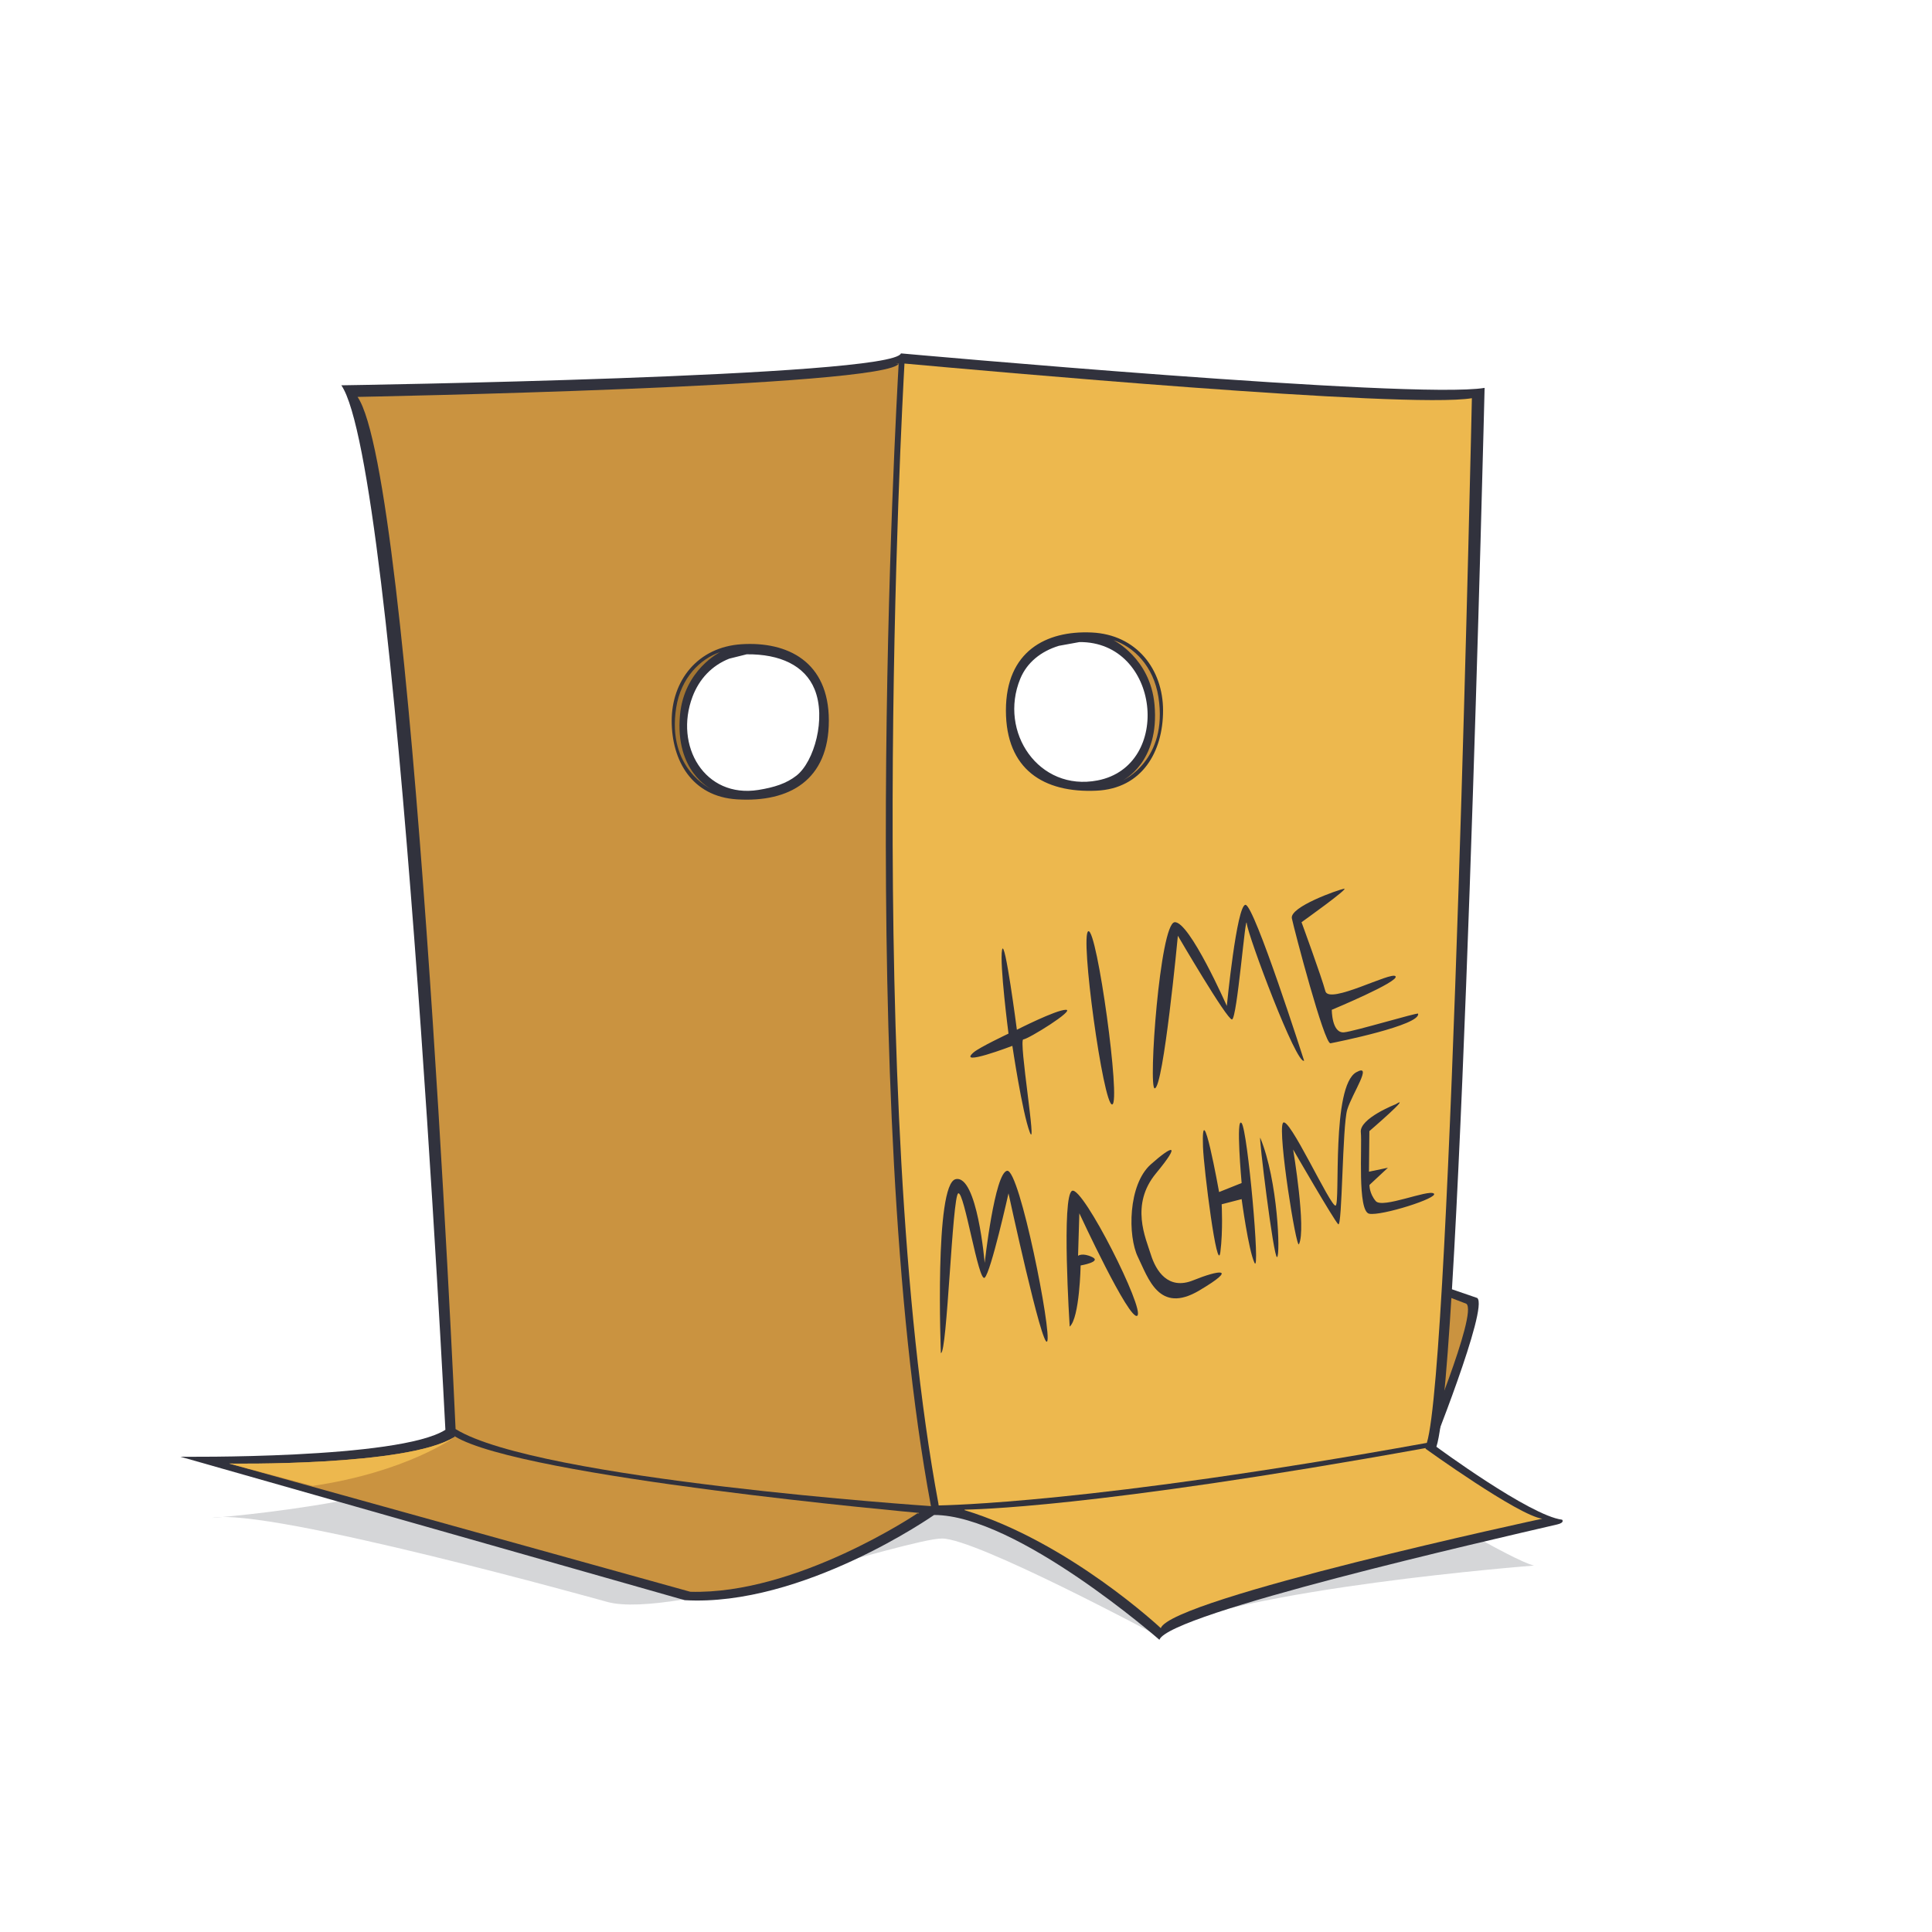 <svg id="Box" xmlns="http://www.w3.org/2000/svg" width="3000" height="3000" viewBox="0 0 3000 3000" shape-rendering="geometricPrecision">
  <defs>
    <style>
      .cls-1, .cls-2 {
        fill: #31323d;
      }

      .cls-1 {
        fill-opacity: 0.2;
      }

      .cls-1, .cls-2, .cls-3, .cls-4, .cls-5 {
        fill-rule: evenodd;
      }

      .cls-3 {
        fill: #ca9340;
      }

      .cls-4 {
        fill: #edb84e;
      }

      .cls-5 {
        fill: #a47631;
      }
    </style>
  </defs>
  <path id="Color_Fill_998" data-name="Color Fill 998" class="cls-1" d="M1792,2537s-275.89-147.69-329-148-417.99,126.57-520,98.46c0,0-528.816-148.02-614-130.46,0,0,382.081-28.94,417-117s1007-180,1007-180,565.77,356.77,629,371C2382,2431,1922.74,2466.33,1792,2537Z"/>
  <path id="Color_Fill_989" data-name="Color Fill 989" class="cls-2" d="M2218.52,2262.31s93.7-232.78,75.28-246.83l-386.04-132.51,59.9,266.99Z"/>
  <path id="Color_Fill_989_copy" data-name="Color Fill 989 copy" class="cls-3" d="M2208.52,2246.31s86.85-207.76,68.43-221.82l-369.19-141.52,59.9,266.99Z"/>
  <path id="Color_Fill_1" data-name="Color Fill 1" class="cls-2" d="M1450.45,2352.45s-203.95,142.94-387.25,132.27L280.086,2261.99s339.5,4.22,411.513-41.8c0,0-75.355-1497.633-161.58-1621.9,0,0,856.311-12.736,868.981-49.556,0,0,796.76,71.966,906.28,53.556,0,0-36.99,1529.161-74.85,1644.221,0,0,145.23,107.2,195.19,113.26,0,0,4.73,4.51-7.71,7.41-104.51,24.32-602.44,137.93-617.61,179.06C1800.3,2546.24,1578.86,2352.45,1450.45,2352.45Zm251.77-1132.27c-52.31,5.26-120.84-5.88-132.44-109.07-11.62-103.51,71.57-121.14,108.1-123.053,37.95-1.987,100.35,24.453,109.65,100.5C1796.75,1164,1761.42,1214.22,1702.22,1220.18Zm-557.37,13.64c51.77,5.91,122.15-3.72,134.12-106.83,12.01-103.56-73.66-119.82-109.82-121.13-38.11-1.38-99.19,25.42-108.22,99.09C1051.99,1177.85,1086.13,1227.11,1144.85,1233.82Z"/>
  <path id="Color_Fill_1278" data-name="Color Fill 1278" class="cls-2" d="M978,951h896v356H978V951Zm698.2,46q-15.99,2.9-31.97,5.81c-27.62,8.46-49.53,25.68-60.03,51.31-33.73,82.38,28.62,175.39,120.09,157.73C1821.37,1189.25,1801.47,996.116,1676.2,997Zm-516.74,19q-13.53,3.375-27.07,6.76c-27.06,10.68-46.62,31.55-56.99,58.92-28.93,76.36,18.74,158.37,102.42,144.9,24.51-3.95,43.23-9.91,58.96-22.23,27.39-21.44,46.61-89.14,28-134.3C1249.73,1033.55,1211.42,1015.46,1159.46,1016Z"/>
  <path id="Color_Fill_1_copy_5" data-name="Color Fill 1 copy 5" class="cls-3" d="M1424.49,2349.96s-187.19,126.42-352.6,121.73l-716.1-199.06s278,4.61,350.013-41.42c0,0-.017-0.38-0.051-1.13,0.094,0.06.191,0.12,0.284,0.17,103.293,63.78,720.52,118.94,720.52,118.94l0.38,0.44,0.06,0.36C1426.16,2349.97,1425.32,2349.96,1424.49,2349.96Z"/>
  <path id="Color_Fill_1_copy_9" data-name="Color Fill 1 copy 9" class="cls-4" d="M704.618,2231.93L705,2232s-73.65,53.73-219.311,75.29l-129.9-34.66S630.838,2277.18,704.618,2231.93Z"/>
  <path id="Color_Fill_1_copy_8" data-name="Color Fill 1 copy 8" class="cls-3" d="M1445.63,2339.09l-0.38-.43s-610.36-40.92-737.537-119.45c-0.093-.05-0.19-0.11-0.284-0.17C705.328,2173.02,640.047,738.6,555.2,616.311c0,0,828.023-15.4,840.693-52.219,0,0-10.53-.5-0.44.415-3.81,69.159-65.68,1153.093,49.74,1772.143C1445.34,2337.47,1445.48,2338.28,1445.63,2339.09ZM1144.85,1235.82c51.77,5.91,124.15-5.72,136.12-108.83,12.01-103.56-75.66-121.82-111.82-123.13-38.11-1.38-100.19,27.42-109.22,101.09C1050.99,1177.85,1086.13,1229.11,1144.85,1235.82Z"/>
  <path id="Color_Fill_1_copy_6" data-name="Color Fill 1 copy 6" class="cls-4" d="M1802.46,2528.16s-142.92-134.07-304.61-183.19c-0.04-.22-0.08-0.5-0.12-0.8,9.7-.32,194.81-1.47,716.1-95.64-0.11.34-.21,0.68-0.32,0.99,0,0,144.49,104.1,181.32,108.7C2394.83,2358.22,1819.44,2482.13,1802.46,2528.16Z"/>
  <path id="Color_Fill_1_copy_7" data-name="Color Fill 1 copy 7" class="cls-4" d="M1457.54,2337.64c-0.14-.99-0.28-2.28-0.41-3-115.42-619.05-56.49-1700.974-52.68-1770.133,112.03,10.131,780.6,70.7,881.07,53.811,0,0-32.19,1499.772-69.93,1622.182C1694.3,2334.67,1467.23,2337.32,1457.54,2337.64Zm244.68-1115.46c-52.31,5.26-122.84-7.88-134.44-111.07-11.62-103.51,73.57-123.14,110.1-125.053,37.95-1.987,102.35,26.453,111.65,102.5C1798.75,1164,1761.42,1216.22,1702.22,1222.18Z"/>
  <g id="TIME_MACHINE" data-name="TIME MACHINE">
    <path id="Color_Fill_1006" data-name="Color Fill 1006" class="cls-2" d="M1512,1634c9.11-7.81,54-29,54-29s-14.08-108.49-10-130,23,124,23,124,60.46-30.83,76-31-58.4,45.66-66,46,21.79,175.26,10,144-27-134-27-134S1484.87,1657.26,1512,1634Zm215,81c-13.82,2.05-50.49-264.86-37-269S1740.82,1712.95,1727,1715Zm66-25c-10.25,0,8.1-256.23,31-258s81,130,81,130,15.33-157.04,29-157,91,242,91,242c-11.63,7.75-87.11-193.73-89-213s-15.04,148.67-23,149-84-130-84-130S1806.57,1690,1793,1690Zm294-310c-9.48,1.78-84.69,28.2-81,46s50.42,195.78,60,194,140.33-28.2,136-46c-0.52-2.13-99.64,27.68-115,29-19.17,1.65-19-35-19-35s105.15-43.75,99-52-103.33,44.56-109,23-37-107-37-107S2096.48,1378.22,2087,1380Z"/>
    <path id="Color_Fill_1007" data-name="Color Fill 1007" class="cls-2" d="M1461,2101s-10.44-262.64,23-270,45,130,45,130,15.67-140.89,35-143,69.78,253.04,62,265-60-230-60-230-27.38,122.75-37,131-31.68-134.59-41-131S1470.69,2102.94,1461,2101Zm200-41s-13.17-205.02,4-211,113.12,184.67,101,194-90-159-90-159l-2,66s6.76-5.3,22,2-18,13-18,13S1676.5,2046.43,1661,2060Zm126-252c-35.53,31.58-35.95,111.5-20,144s32.58,88.95,95,52,30.05-31.88-9-16-58.07-14.48-66-40-32.27-77.26,8-126S1819.94,1778.73,1787,1808Zm81-27c1.17,33.45,22.22,200.52,27,163,4.22-33.15,2-74,2-74l31-8s10.64,79.38,20,99-10.6-205.56-20-217,0,93,0,93l-35,14S1864.96,1694.38,1868,1781Zm89-14c-3.2-7.71,20.63,187.39,26,185S1984.38,1832.95,1957,1767Zm60,165c-4.13,8.26-33-172.68-25-188s74.6,131.78,82,128-6.85-185.29,32-207c26.64-14.89-6.34,32.94-14,58s-7.71,183.65-14,178-70-116-70-116S2028.63,1908.74,2017,1932Zm150.03-217.23s-56.15,21.84-53.96,43.29-5.57,122.71,12.95,126.6,109.02-24.71,100.37-31.38-79.97,23.95-90.18,11.74-9.72-25.05-9.72-25.05l28.67-26.73-29.43,6.17,0.61-63.02S2194.22,1698,2167.03,1714.77Z"/>
  </g>
  <path id="Color_Fill_991" data-name="Color Fill 991" class="cls-2" d="M1702.59,1227.77c-81.57,3.75-140.61-32.54-140.61-124.65,0-91.93,62.57-124.238,133.17-120.984,69.74,3.214,110.84,57.194,110.84,121.154C1805.99,1167.2,1773.58,1224.49,1702.59,1227.77Zm-0.37-7.59c-52.31,5.26-120.84-5.88-132.44-109.07-11.62-103.51,71.57-121.14,108.1-123.053,37.95-1.987,100.35,24.453,109.65,100.5C1796.75,1164,1761.42,1214.22,1702.22,1220.18Z"/>
  <path id="Color_Fill_993" data-name="Color Fill 993" class="cls-3" d="M1743.32,1211.85s70.95-31.26,55.46-129.64c-7.56-48.01-38.34-77.82-69.92-88.166,0,0,57.26,27.646,63.87,100.056C1800.98,1184.44,1743.32,1211.85,1743.32,1211.85Z"/>
  <path id="Color_Fill_991_copy" data-name="Color Fill 991 copy" class="cls-2" d="M1144.49,1241.25c81.3,4.99,142.53-29.85,142.53-122.24,0-92.13-64.71-123.016-135.12-118.69-69.28,4.25-108.89,57.33-108.89,118.92C1043.01,1180.77,1074.16,1236.94,1144.49,1241.25Zm0.36-7.43c51.77,5.91,122.15-3.72,134.12-106.83,12.01-103.56-73.66-119.82-109.82-121.13-38.11-1.38-99.19,25.42-108.22,99.09C1051.99,1177.85,1086.13,1227.11,1144.85,1233.82Z"/>
  <path id="Color_Fill_993_copy" data-name="Color Fill 993 copy" class="cls-5" d="M1104.18,1225.08s-69.21-30.95-54.18-126.25c7.34-46.55,37.37-75.83,68.45-86.34,0,0-56.12,27.3-62.58,97.84C1047.81,1198.33,1104.18,1225.08,1104.18,1225.08Z"/>
</svg>
